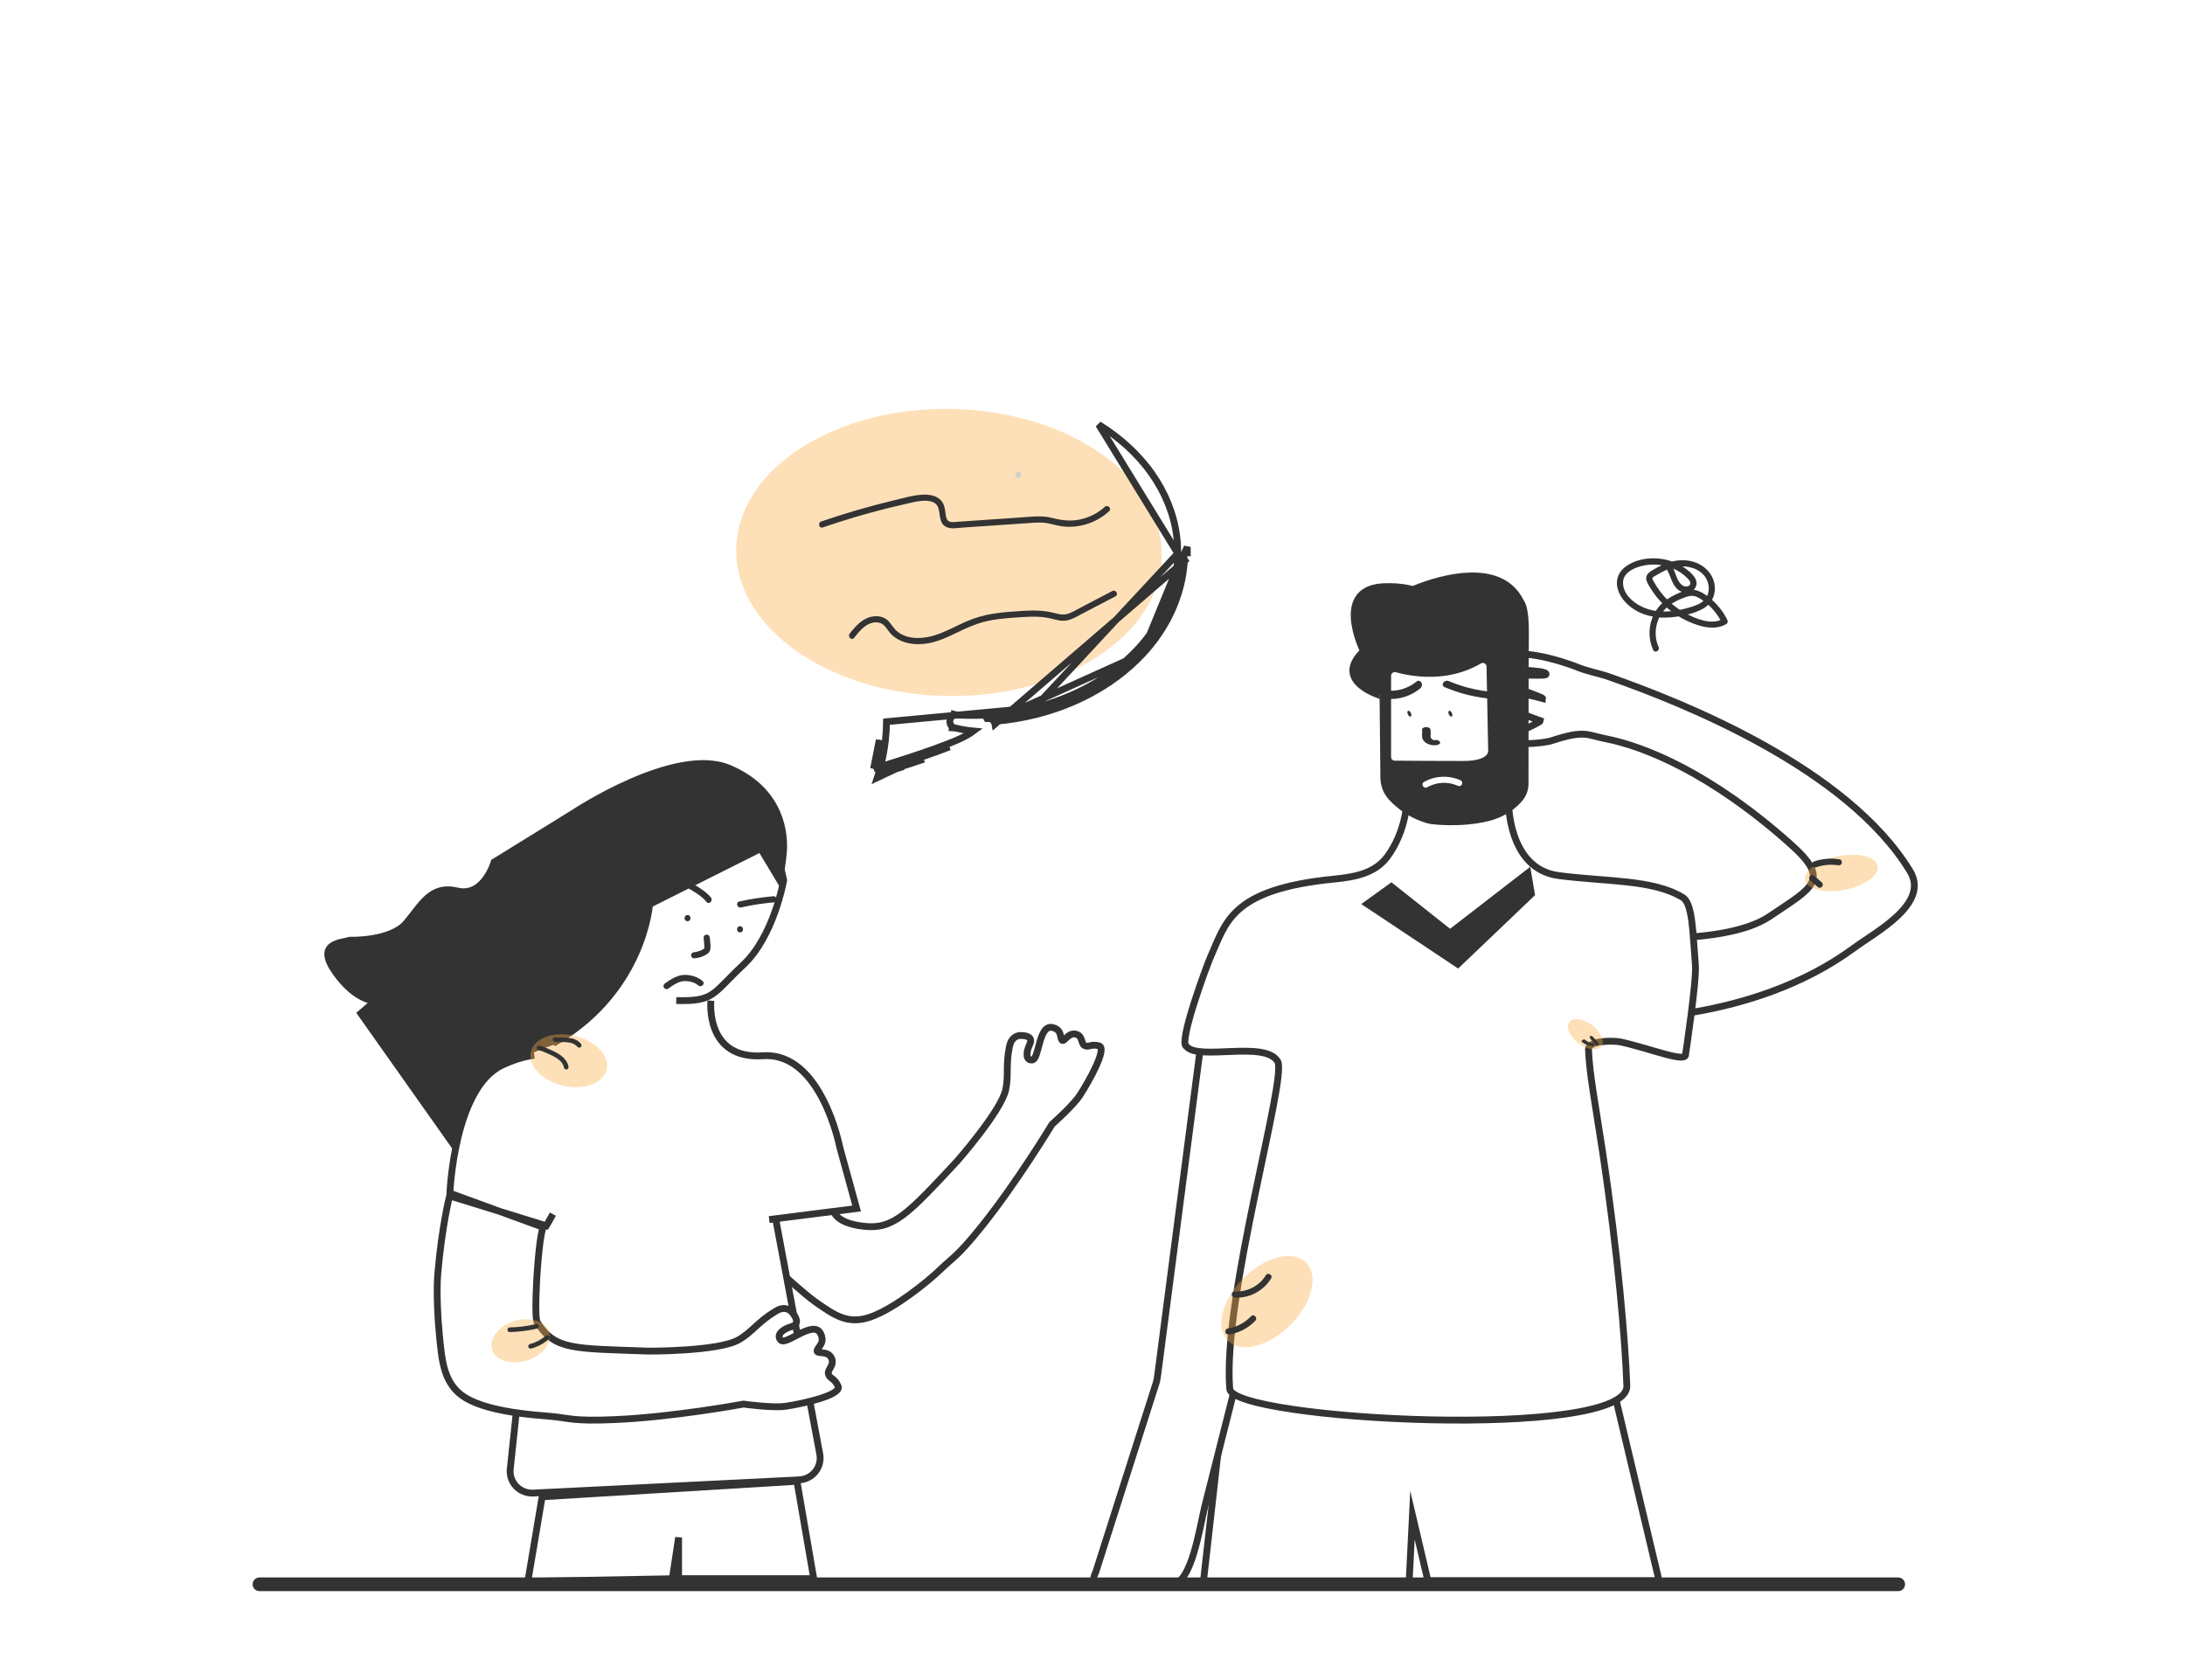 <svg width="160" height="123" viewBox="0 0 160 123" fill="none" xmlns="http://www.w3.org/2000/svg">
<rect width="160" height="123" fill="white"/>
<rect x="19" y="27" width="122" height="90" fill="white"/>
<path d="M37.607 69.73L50.69 67.636L53.307 78.103H54.354L57.494 94.85L39.177 100.606L37.607 69.73Z" fill="white"/>
<path d="M58.54 86.477L55.557 91.634C56.357 92.471 58.867 94.739 59.719 95.333C61.088 96.288 62.082 97.023 63.774 96.42C65.569 95.779 68.044 93.743 68.802 93.006C69.811 92.023 70.047 92.083 71.891 89.787C74.477 86.563 77.037 82.321 77.037 82.321C77.037 82.321 78.574 80.965 79.076 80.195C79.74 79.176 81.103 76.742 80.473 76.575C79.862 76.415 79.726 76.718 79.414 76.551C79.143 76.407 79.304 75.818 78.741 75.71C78.135 75.593 77.848 76.558 77.703 76.025C77.621 75.72 77.638 75.375 77.087 75.237C76.035 74.972 76.121 77.577 75.575 77.61C75.108 77.639 75.118 77.062 75.401 76.472C75.618 76.019 75.335 75.819 74.738 75.818C74.48 75.819 74.056 75.948 73.918 76.625C73.632 78.023 73.873 78.742 73.643 79.797C73.3 81.363 70.085 85.021 70.085 85.021C66.46 88.918 65.419 90.031 63.25 89.787C61.082 89.542 60.634 88.57 61.151 87.558C59.275 85.675 58.54 86.477 58.54 86.477Z" fill="white" stroke="#333333" stroke-width="0.5" stroke-miterlimit="10"/>
<path d="M45.367 67.836L46.159 63.124L55.018 61.468L56.66 61.248L57.386 64.448C57.386 64.448 56.679 68.551 54.408 70.666C52.136 72.782 52.336 73.334 49.52 73.26" fill="white"/>
<path d="M45.367 67.836L46.159 63.124L55.018 61.468L56.66 61.248L57.386 64.448C57.386 64.448 56.679 68.551 54.408 70.666C52.136 72.782 52.336 73.334 49.52 73.26" stroke="#333333" stroke-width="0.5" stroke-miterlimit="10"/>
<path d="M37.786 103.582L37.359 107.601C37.285 108.561 38.076 109.369 39.044 109.321L58.526 108.354C59.508 108.305 60.216 107.403 60.025 106.446L56.81 89.292" fill="white"/>
<path d="M37.786 103.582L37.359 107.601C37.285 108.561 38.076 109.369 39.044 109.321L58.526 108.354C59.508 108.305 60.216 107.403 60.025 106.446L56.81 89.292" stroke="#333333" stroke-width="0.5" stroke-miterlimit="10"/>
<path d="M33.316 83.95L26.422 74.198L27.495 73.277C27.495 73.277 26.116 73.353 24.585 71.203C23.053 69.053 24.934 69.048 25.629 68.842C25.629 68.842 28.602 68.939 29.75 67.59C30.899 66.241 31.535 64.778 33.49 65.238C35.444 65.698 36.185 63.122 36.185 63.122L42.025 59.514C42.025 59.514 49.427 54.594 53.372 56.245C57.316 57.896 57.424 61.223 57.379 62.169C57.334 63.116 57.076 64.412 57.076 64.412L55.707 62.132L47.563 66.214C47.563 66.214 47.141 72.356 40.899 76.158C40.899 76.156 34.484 77.481 33.316 83.95Z" fill="#333333" stroke="#333333" stroke-width="0.5" stroke-miterlimit="10"/>
<path d="M39.125 77.273C38.425 77.349 37.636 77.583 36.758 77.998C33.25 79.656 32.944 87.362 32.944 87.362L39.774 89.862C39.774 89.862 39.528 90.293 39.329 93.256C39.3 93.677 39.126 96.494 39.349 96.837C40.651 98.845 41.914 98.729 47.505 98.927C47.505 98.927 52.624 98.953 54.102 98.094C55.098 97.514 55.501 96.783 56.808 95.999C57.439 95.619 57.834 95.882 58.013 96.098C58.425 96.602 58.461 96.988 57.952 97.137C57.289 97.331 56.824 97.746 57.169 98.119C57.572 98.554 59.578 96.571 60.095 97.653C60.366 98.218 60.079 98.456 59.895 98.75C59.572 99.263 60.535 98.797 60.861 99.393C61.163 99.947 60.585 100.243 60.658 100.578C60.741 100.963 61.076 100.855 61.369 101.488C61.672 102.141 58.802 102.778 57.536 102.965C56.579 103.107 54.443 102.806 54.443 102.806C54.443 102.806 49.313 103.76 44.972 103.944C41.879 104.074 41.764 103.832 40.288 103.702C39.181 103.604 35.856 103.402 34.109 102.359C32.463 101.375 32.363 99.606 32.175 97.752C32.059 96.598 31.947 94.527 32.059 93.239C32.371 89.676 32.923 87.564 32.923 87.564L40.003 89.751C40.003 89.751 40.197 89.431 40.487 88.9" fill="white"/>
<path d="M39.125 77.273C38.425 77.349 37.636 77.583 36.758 77.998C33.25 79.656 32.944 87.362 32.944 87.362L39.774 89.862C39.774 89.862 39.528 90.293 39.329 93.256C39.3 93.677 39.126 96.494 39.349 96.837C40.651 98.845 41.914 98.729 47.505 98.927C47.505 98.927 52.624 98.953 54.102 98.094C55.098 97.514 55.501 96.783 56.808 95.999C57.439 95.619 57.834 95.882 58.013 96.098C58.425 96.602 58.461 96.988 57.952 97.137C57.289 97.331 56.824 97.746 57.169 98.119C57.572 98.554 59.578 96.571 60.095 97.653C60.366 98.218 60.079 98.456 59.895 98.75C59.572 99.263 60.535 98.797 60.861 99.393C61.163 99.947 60.585 100.243 60.658 100.578C60.741 100.963 61.076 100.855 61.369 101.488C61.672 102.141 58.802 102.778 57.536 102.965C56.579 103.107 54.443 102.806 54.443 102.806C54.443 102.806 49.313 103.76 44.972 103.944C41.879 104.074 41.764 103.832 40.288 103.702C39.181 103.604 35.856 103.402 34.109 102.359C32.463 101.375 32.363 99.606 32.175 97.752C32.059 96.598 31.947 94.527 32.059 93.239C32.371 89.676 32.923 87.564 32.923 87.564L40.003 89.751C40.003 89.751 40.197 89.431 40.487 88.9" stroke="#333333" stroke-width="0.5" stroke-miterlimit="10"/>
<path d="M56.325 89.292L62.727 88.485L61.491 83.989C61.491 83.989 60.144 77.014 55.875 77.302C51.607 77.589 52.057 73.267 52.057 73.267" fill="white"/>
<path d="M56.325 89.292L62.727 88.485L61.491 83.989C61.491 83.989 60.144 77.014 55.875 77.302C51.607 77.589 52.057 73.267 52.057 73.267" stroke="#333333" stroke-width="0.5" stroke-miterlimit="10"/>
<path d="M54.257 66.442C55.047 66.267 55.845 66.142 56.652 66.072C56.774 66.062 56.878 65.976 56.878 65.846C56.878 65.732 56.774 65.61 56.652 65.62C55.806 65.694 54.966 65.822 54.136 66.006C53.853 66.068 53.973 66.505 54.257 66.442Z" fill="#333333"/>
<path opacity="0.76" d="M44.425 78.313C44.66 77.305 43.607 76.198 42.074 75.84C40.541 75.483 39.108 76.011 38.873 77.019C38.639 78.027 39.691 79.134 41.224 79.491C42.758 79.848 44.191 79.321 44.425 78.313Z" fill="#FDAE46" fill-opacity="0.5"/>
<path opacity="0.76" d="M86.866 40.887C86.987 34.147 80.11 28.558 71.505 28.404C62.901 28.25 55.828 33.589 55.707 40.329C55.587 47.069 62.464 52.658 71.069 52.812C79.673 52.967 86.746 47.627 86.866 40.887Z" fill="white"/>
<path opacity="0.76" d="M85.068 40.731C85.172 34.927 78.281 30.098 69.676 29.944C61.072 29.789 54.013 34.369 53.909 40.173C53.805 45.976 60.696 50.806 69.3 50.96C77.904 51.114 84.964 46.535 85.068 40.731Z" fill="#FDAE46" fill-opacity="0.5"/>
<path opacity="0.76" d="M38.551 99.625C39.705 99.279 40.446 98.349 40.206 97.547C39.966 96.745 38.836 96.375 37.682 96.721C36.529 97.066 35.788 97.996 36.028 98.798C36.268 99.6 37.398 99.97 38.551 99.625Z" fill="#FDAE46" fill-opacity="0.5"/>
<path d="M52.059 65.721C51.798 65.388 51.447 65.149 51.092 64.926C50.69 64.674 50.283 64.431 49.87 64.195C49.042 63.722 48.196 63.28 47.335 62.871C47.073 62.747 46.844 63.136 47.107 63.261C47.947 63.66 48.773 64.088 49.581 64.549C49.974 64.773 50.364 65.004 50.75 65.244C51.114 65.47 51.471 65.699 51.739 66.041C51.918 66.27 52.236 65.947 52.059 65.721Z" fill="#333333"/>
<path d="M54.192 68.27C54.483 68.27 54.483 67.818 54.192 67.818C53.901 67.818 53.9 68.27 54.192 68.27Z" fill="#333333"/>
<path d="M50.346 67.45C50.636 67.45 50.636 66.998 50.346 66.998C50.055 66.998 50.055 67.45 50.346 67.45Z" fill="#333333"/>
<path d="M51.527 68.715C51.527 68.715 51.534 68.773 51.533 68.758C51.531 68.742 51.537 68.798 51.539 68.804C51.543 68.846 51.548 68.886 51.552 68.929C51.56 69.011 51.568 69.094 51.571 69.179C51.574 69.251 51.58 69.323 51.575 69.396C51.574 69.417 51.566 69.436 51.575 69.406C51.574 69.412 51.557 69.462 51.569 69.436C51.581 69.406 51.54 69.477 51.577 69.43C51.566 69.442 51.554 69.453 51.543 69.465C51.522 69.488 51.583 69.441 51.536 69.471C51.525 69.479 51.515 69.485 51.503 69.492C51.471 69.512 51.438 69.531 51.405 69.548C51.372 69.566 51.337 69.581 51.304 69.598C51.296 69.601 51.29 69.604 51.283 69.607C51.298 69.601 51.299 69.599 51.284 69.605C51.266 69.613 51.25 69.619 51.232 69.625C51.161 69.65 51.089 69.671 51.015 69.688C50.982 69.695 50.949 69.7 50.916 69.708C50.891 69.712 50.938 69.706 50.897 69.711C50.875 69.714 50.852 69.715 50.83 69.717C50.712 69.726 50.598 69.813 50.604 69.943C50.608 70.057 50.703 70.179 50.83 70.169C51.015 70.154 51.199 70.119 51.373 70.054C51.548 69.989 51.742 69.905 51.878 69.772C52.03 69.623 52.036 69.418 52.027 69.219C52.018 69.011 51.995 68.805 51.965 68.599C51.949 68.481 51.793 68.406 51.686 68.441C51.555 68.478 51.509 68.588 51.527 68.715Z" fill="#333333"/>
<path d="M48.923 72.393C49.277 72.141 49.706 71.832 50.144 71.831C50.477 71.829 50.882 71.927 51.135 72.154C51.35 72.347 51.671 72.029 51.454 71.835C51.117 71.532 50.623 71.386 50.176 71.379C49.626 71.37 49.126 71.697 48.694 72.002C48.595 72.073 48.548 72.2 48.613 72.311C48.671 72.409 48.822 72.463 48.923 72.393Z" fill="#333333"/>
<path d="M39.415 76.889C39.617 76.929 39.805 77.005 39.993 77.088C40.194 77.177 40.396 77.264 40.587 77.371C40.908 77.549 41.236 77.8 41.304 78.183C41.32 78.273 41.43 78.325 41.511 78.302C41.606 78.276 41.645 78.184 41.63 78.094C41.554 77.654 41.189 77.33 40.822 77.116C40.617 76.996 40.399 76.901 40.182 76.804C39.962 76.708 39.743 76.612 39.507 76.565C39.292 76.52 39.201 76.847 39.415 76.889Z" fill="#333333"/>
<path d="M40.639 76.285C41.178 76.339 41.9 76.181 42.294 76.658C42.353 76.729 42.474 76.719 42.534 76.658C42.603 76.589 42.593 76.49 42.534 76.419C42.07 75.855 41.276 76.01 40.639 75.946C40.547 75.936 40.469 76.03 40.469 76.116C40.469 76.214 40.547 76.275 40.639 76.285Z" fill="#333333"/>
<path d="M39.253 96.948C38.619 97.098 37.974 97.179 37.324 97.193C37.105 97.197 37.105 97.536 37.324 97.532C38.004 97.518 38.682 97.432 39.343 97.275C39.555 97.224 39.465 96.897 39.253 96.948Z" fill="#333333"/>
<path d="M39.95 97.813C39.62 98.096 39.225 98.301 38.805 98.413C38.716 98.437 38.662 98.533 38.686 98.621C38.71 98.709 38.805 98.762 38.894 98.74C39.373 98.611 39.812 98.375 40.188 98.052C40.257 97.992 40.249 97.875 40.188 97.813C40.12 97.745 40.019 97.754 39.95 97.813Z" fill="#333333"/>
<path d="M118.311 68.599C118.311 68.599 126.342 69.289 129.579 67.1C132.777 64.938 134.096 64.463 131.105 61.796C125.326 56.641 120.464 54.652 117.565 54.087C116.193 53.819 116.062 53.435 113.647 54.223C112.92 54.459 110.523 54.61 110.478 54.166C110.444 53.839 112.775 52.955 112.796 52.772C112.796 52.772 109.334 51.594 109.471 50.888C109.603 50.199 112.963 51.147 112.963 51.147C112.978 51.016 110.199 50.203 110.136 49.764C110.056 49.193 113.107 49.581 113.207 49.38C113.394 49.002 109.894 49.122 109.911 48.803C110.009 46.862 114.898 48.601 115.358 48.794C116.307 49.188 117.012 49.268 117.819 49.553C123.336 51.487 135.293 56.26 139.87 63.795C141.319 66.178 137.327 68.254 135.762 69.407C128.23 74.957 118.156 74.597 118.156 74.597L118.311 68.599Z" fill="white" stroke="#333333" stroke-width="0.5" stroke-miterlimit="10"/>
<path d="M89.909 99.975L88.1 116L103.191 115.759L103.429 110.937L104.558 115.739H121.486L118.282 102.257L89.909 99.975Z" fill="white" stroke="#333333" stroke-width="0.5" stroke-miterlimit="10"/>
<path d="M88.144 74.823L84.764 100.753C84.732 100.997 84.674 101.238 84.593 101.469L80.234 115.125C79.656 116.26 80.833 115.951 83.025 115.987L85.804 115.994C87.261 116.018 87.856 111.75 88.232 110.266L90.656 100.682C90.681 100.586 90.701 100.488 90.717 100.391L94.73 75.933C95.013 74.212 93.99 72.549 92.383 72.12L92.067 72.034C90.232 71.545 88.401 72.847 88.144 74.823Z" fill="white" stroke="#333333" stroke-width="0.5" stroke-miterlimit="10"/>
<path d="M39.698 109.594L38.654 115.784L49.232 115.593L49.691 112.574V115.586H59.587L58.357 108.457L39.698 109.594Z" fill="white" stroke="#333333" stroke-width="0.5" stroke-miterlimit="10"/>
<path d="M110.466 58.681C110.466 58.681 110.391 63.62 114.141 64.11C117.632 64.567 121.021 64.379 123.204 65.701C123.941 66.147 123.941 68.125 124.148 70.627C124.247 71.827 123.431 77.181 123.431 77.181C123.516 77.874 120.869 76.774 118.692 76.296C118.208 76.189 116.29 76.147 116.32 76.858C116.395 78.667 116.793 80.652 117.333 84.221C118.503 91.945 119.013 98.279 119.127 101.46C119.272 105.519 90.24 103.981 90.05 101.692C89.497 94.992 94.265 78.954 93.561 77.724C92.662 76.153 87.755 77.695 86.878 76.618C86.258 76.391 88.374 70.657 88.653 70.043C89.768 67.58 90.1 65.117 97.673 64.368C99.187 64.218 100.7 63.955 101.608 62.702C102.196 61.892 102.726 60.787 102.963 59.301C103.643 55.061 110.466 58.681 110.466 58.681Z" fill="white" stroke="#333333" stroke-width="0.5" stroke-miterlimit="10"/>
<path d="M99.843 47.673C99.843 47.673 97.443 42.871 101.642 42.953C101.642 42.953 102.556 42.912 103.469 43.171C103.469 43.171 109.578 40.402 111.351 44.072C111.351 44.072 111.733 44.372 111.704 46.474C111.68 48.283 111.677 55.438 111.677 57.388C111.677 57.78 111.54 58.158 111.289 58.458C110.891 58.932 110.159 59.574 108.95 59.873C106.905 60.377 104.832 60.091 104.832 60.091C104.832 60.091 103.252 59.848 101.888 58.373C101.531 57.986 101.338 57.474 101.332 56.948L101.272 50.991C101.275 50.989 97.47 49.951 99.843 47.673Z" fill="#333333" stroke="#333333" stroke-width="0.5" stroke-miterlimit="10"/>
<path d="M102.273 48.979C103.442 49.301 105.979 49.733 108.321 48.361C108.664 48.159 109.098 48.399 109.105 48.798L109.223 54.904C109.223 54.904 109.441 55.968 107.151 55.968C105.417 55.968 103.136 55.953 102.13 55.945C101.844 55.944 101.615 55.71 101.615 55.426V49.482C101.615 49.137 101.942 48.887 102.273 48.979Z" fill="white" stroke="#333333" stroke-width="0.5" stroke-miterlimit="10"/>
<path d="M19 116L139 116" stroke="#333333" stroke-miterlimit="10" stroke-linecap="round"/>
<path opacity="0.76" d="M114.864 74.928C114.661 75.391 115.126 76.152 115.879 76.577C116.595 76.981 117.239 76.889 117.345 76.418C117.443 75.976 117.033 75.328 116.406 74.932C115.752 74.517 115.054 74.496 114.864 74.928Z" fill="#FDAE46" fill-opacity="0.5"/>
<path opacity="0.76" d="M94.886 92.027C93.343 91.644 91.077 93.012 89.981 95.009C88.939 96.907 89.452 98.494 90.986 98.63C92.429 98.759 94.351 97.557 95.4 95.886C96.499 94.136 96.327 92.385 94.886 92.027Z" fill="#FDAE46" fill-opacity="0.5"/>
<path opacity="0.76" d="M137.138 62.924C136.329 62.395 134.533 62.492 133.246 63.144C132.023 63.763 131.834 64.6 132.718 65.016C133.547 65.407 135.084 65.306 136.24 64.79C137.449 64.251 137.895 63.419 137.138 62.924Z" fill="#FDAE46" fill-opacity="0.5"/>
<path d="M106.299 52.461C106.446 52.394 106.257 51.983 106.11 52.051C105.963 52.118 106.152 52.529 106.299 52.461Z" fill="#333333"/>
<path d="M115.833 76.278C116.003 76.439 116.266 76.549 116.576 76.587C116.642 76.595 116.732 76.566 116.768 76.513C116.801 76.464 116.786 76.408 116.714 76.4C116.643 76.391 116.574 76.378 116.509 76.362C116.501 76.359 116.493 76.358 116.487 76.356C116.474 76.352 116.47 76.353 116.485 76.356C116.468 76.352 116.452 76.346 116.438 76.341C116.408 76.331 116.377 76.32 116.349 76.308C116.321 76.297 116.294 76.284 116.268 76.271C116.255 76.264 116.242 76.257 116.229 76.25C116.224 76.247 116.218 76.243 116.212 76.24C116.208 76.238 116.184 76.226 116.207 76.237C116.154 76.211 116.113 76.171 116.075 76.135C116.038 76.101 115.944 76.104 115.881 76.143C115.816 76.184 115.793 76.241 115.833 76.278Z" fill="#333333"/>
<path d="M103.299 52.462C103.446 52.394 103.257 51.983 103.11 52.051C102.964 52.118 103.152 52.529 103.299 52.462Z" fill="#333333"/>
<path d="M116.477 76.081C116.597 76.212 116.716 76.343 116.835 76.474C116.898 76.544 117 76.574 117.043 76.528C117.087 76.481 117.077 76.389 117.009 76.314C116.889 76.183 116.77 76.052 116.65 75.92C116.587 75.851 116.486 75.82 116.442 75.867C116.398 75.913 116.408 76.005 116.477 76.081Z" fill="#333333"/>
<path d="M132.958 63.512C133.48 63.33 134.042 63.268 134.589 63.356C134.709 63.375 134.831 63.326 134.867 63.197C134.897 63.09 134.831 62.938 134.709 62.919C134.081 62.819 133.44 62.866 132.838 63.075C132.723 63.116 132.646 63.231 132.679 63.354C132.711 63.467 132.842 63.553 132.958 63.512Z" fill="#333333"/>
<path d="M132.548 64.455C132.731 64.615 132.913 64.776 133.095 64.936C133.14 64.975 133.193 65.002 133.255 65.002C133.31 65.002 133.377 64.978 133.414 64.936C133.453 64.892 133.484 64.837 133.481 64.776C133.477 64.719 133.459 64.656 133.414 64.617C133.232 64.457 133.05 64.296 132.868 64.136C132.822 64.097 132.77 64.07 132.708 64.07C132.652 64.07 132.586 64.094 132.548 64.136C132.509 64.18 132.479 64.235 132.482 64.296C132.484 64.353 132.503 64.416 132.548 64.455Z" fill="#333333"/>
<g opacity="0.79">
<g opacity="0.79">
<path opacity="0.79" d="M74.572 35.009C74.863 35.009 74.863 34.557 74.572 34.557C74.282 34.557 74.28 35.009 74.572 35.009Z" fill="#A4BFE0"/>
</g>
</g>
<path d="M105.795 50.316C106.905 50.791 108.101 51.08 109.341 51.177C109.506 51.191 109.647 51.05 109.647 50.921C109.647 50.772 109.506 50.678 109.341 50.664C108.215 50.575 107.111 50.304 106.103 49.873C105.754 49.723 105.444 50.165 105.795 50.316Z" fill="#333333"/>
<path d="M101.701 51.172C102.51 51.221 103.328 50.948 104.003 50.403C104.114 50.313 104.162 50.139 104.092 49.992C104.028 49.858 103.864 49.794 103.753 49.884C103.145 50.375 102.432 50.614 101.703 50.571C101.568 50.563 101.454 50.716 101.454 50.872C101.452 51.04 101.567 51.164 101.701 51.172Z" fill="#333333"/>
<path d="M104.131 53.478C104.146 53.534 104.129 53.442 104.135 53.498C104.137 53.513 104.14 53.528 104.14 53.542C104.142 53.574 104.142 53.607 104.142 53.64C104.14 53.7 104.133 53.759 104.131 53.819C104.127 53.953 104.144 54.086 104.231 54.21C104.393 54.441 104.799 54.632 105.229 54.552C105.385 54.523 105.5 54.419 105.448 54.32C105.398 54.226 105.231 54.158 105.063 54.189C105.057 54.19 105.048 54.191 105.042 54.192C105.015 54.196 105.013 54.196 105.042 54.194C105.065 54.192 105.069 54.192 105.053 54.192C105.046 54.192 105.038 54.192 105.032 54.192C104.961 54.195 105.042 54.19 105.042 54.196C105.042 54.196 105.005 54.191 105.003 54.191C104.986 54.189 104.951 54.171 104.982 54.187C105.011 54.202 104.984 54.187 104.971 54.182C104.963 54.18 104.93 54.171 104.926 54.165C104.928 54.171 104.971 54.189 104.936 54.17C104.911 54.156 104.888 54.141 104.865 54.126C104.84 54.111 104.897 54.155 104.865 54.126C104.857 54.118 104.849 54.111 104.84 54.102C104.83 54.092 104.822 54.082 104.811 54.072C104.807 54.068 104.805 54.063 104.801 54.059C104.791 54.047 104.795 54.051 104.809 54.072C104.803 54.072 104.778 54.016 104.778 54.013C104.774 54.004 104.772 53.996 104.768 53.987C104.766 53.979 104.761 53.943 104.766 53.977C104.763 53.95 104.759 53.924 104.757 53.897C104.755 53.843 104.759 53.789 104.761 53.736C104.77 53.613 104.768 53.495 104.734 53.374C104.707 53.276 104.499 53.214 104.35 53.242C104.175 53.281 104.102 53.374 104.131 53.478Z" fill="#333333"/>
<path d="M104.501 57.645C105.175 57.261 106.028 57.209 106.738 57.53C106.85 57.58 106.981 57.562 107.047 57.449C107.104 57.353 107.077 57.19 106.966 57.14C106.105 56.75 105.097 56.785 104.272 57.255C104.02 57.399 104.248 57.79 104.501 57.645Z" fill="white"/>
<path d="M64.528 51.73L72.634 53.081L64.078 57.134L64.528 51.73Z" fill="white"/>
<path d="M86.245 40.525C86.243 40.509 86.243 40.493 86.242 40.477L86.242 40.475C86.241 40.059 86.216 39.645 86.163 39.234C85.951 37.59 85.292 36.027 84.335 34.67L84.335 34.67C83.317 33.225 81.961 32.022 80.453 31.089L86.245 40.525ZM86.245 40.525C86.225 43.158 85.092 45.64 83.291 47.557L83.291 47.557C81.283 49.698 78.578 51.119 75.733 51.833M86.245 40.525L75.733 51.833M75.733 51.833C73.889 52.294 71.979 52.459 70.079 52.354L69.868 52.301L69.858 52.374C69.676 52.436 69.575 52.611 69.555 52.762C69.536 52.913 69.587 53.108 69.745 53.218L69.736 53.29L69.962 53.303C70.396 53.41 70.837 53.484 71.281 53.526C70.745 53.922 70.092 54.199 69.436 54.453L69.436 54.453C68.229 54.921 67.001 55.333 65.762 55.727L65.762 55.727C65.335 55.864 64.908 55.997 64.48 56.13C64.641 55.508 64.757 54.876 64.831 54.236M75.733 51.833L64.918 52.842C64.918 52.842 64.918 52.842 64.918 52.842C64.913 53.307 64.884 53.773 64.831 54.236M64.831 54.236C64.831 54.236 64.831 54.236 64.831 54.236L64.582 54.207M64.831 54.236L64.582 54.207M64.582 54.207C64.504 54.887 64.377 55.558 64.199 56.217C64.122 56.241 64.046 56.264 63.97 56.288M64.582 54.207L63.97 56.288M72.746 52.777C73.79 52.694 74.828 52.526 75.843 52.273C75.843 52.273 75.843 52.272 75.843 52.272C77.203 51.932 78.522 51.436 79.763 50.779L79.763 50.779C81.189 50.023 82.516 49.044 83.62 47.866L72.746 52.777ZM72.746 52.777C72.662 52.681 72.534 52.606 72.38 52.61L72.379 52.61C72.344 52.611 72.31 52.612 72.275 52.613L72.27 52.604C73.457 52.539 74.638 52.364 75.793 52.075L72.746 52.777ZM65.9 56.16L65.914 56.204C65.914 56.204 65.914 56.204 65.914 56.204C65.382 56.373 64.851 56.539 64.319 56.703C64.295 56.782 64.27 56.861 64.244 56.94L65.9 56.16ZM65.9 56.16L65.838 55.965M65.9 56.16C66.484 55.974 67.066 55.784 67.645 55.586L64.335 56.65M64.335 56.65C64.858 56.488 65.38 56.326 65.9 56.16L65.838 55.965M64.335 56.65C64.359 56.572 64.381 56.494 64.403 56.416M64.335 56.65L64.403 56.416M65.838 55.965C65.36 56.118 64.882 56.267 64.403 56.416M65.838 55.965C67.079 55.571 68.312 55.156 69.526 54.686L64.403 56.416M63.97 56.288C64.164 55.6 64.305 54.897 64.385 54.184C64.385 54.184 64.385 54.184 64.385 54.184L63.97 56.288ZM86.733 40.944C86.801 40.942 86.871 40.927 86.937 40.896L72.861 53.018C72.85 52.955 72.827 52.896 72.797 52.846C72.791 52.838 72.786 52.829 72.78 52.82C73.815 52.737 74.844 52.571 75.854 52.318L75.854 52.318C77.211 51.977 78.541 51.479 79.785 50.821C79.785 50.821 79.785 50.821 79.785 50.821C81.219 50.062 82.539 49.09 83.655 47.9C84.495 47.006 85.197 45.992 85.72 44.895C85.72 44.894 85.72 44.894 85.72 44.894C86.306 43.663 86.664 42.329 86.733 40.944ZM85.681 44.876C85.157 45.977 84.452 46.978 83.62 47.866L86.486 40.886C86.549 40.92 86.618 40.938 86.685 40.943C86.617 42.304 86.272 43.639 85.681 44.876L85.681 44.876ZM86.947 40.475L86.745 40.475L86.937 40.056C86.943 40.196 86.947 40.335 86.947 40.475ZM70.007 52.851L70.007 52.851C70.007 52.851 70.007 52.851 70.007 52.851Z" fill="white" stroke="#333333" stroke-width="0.5"/>
<path d="M60.253 38.618C61.839 38.074 63.447 37.596 65.073 37.192C65.483 37.09 65.894 36.993 66.305 36.902C66.647 36.825 66.99 36.734 67.338 36.691C67.809 36.63 68.514 36.623 68.701 37.17C68.874 37.675 68.74 38.369 69.352 38.61C69.693 38.744 70.11 38.657 70.466 38.631C70.903 38.601 71.338 38.571 71.774 38.542C72.634 38.484 73.494 38.425 74.354 38.366C74.788 38.336 75.223 38.306 75.656 38.277C76.071 38.25 76.476 38.242 76.881 38.345C77.263 38.44 77.634 38.539 78.03 38.565C78.412 38.589 78.799 38.557 79.174 38.479C79.936 38.322 80.645 37.956 81.219 37.43C81.434 37.233 81.114 36.915 80.9 37.111C80.397 37.572 79.776 37.884 79.111 38.03C78.411 38.184 77.75 38.104 77.064 37.925C76.274 37.718 75.456 37.839 74.652 37.893C73.792 37.952 72.932 38.011 72.073 38.069C71.649 38.098 71.225 38.127 70.802 38.157C70.589 38.172 70.379 38.185 70.166 38.2C69.979 38.212 69.767 38.253 69.583 38.211C69.309 38.149 69.275 37.852 69.24 37.617C69.201 37.346 69.177 37.07 69.04 36.826C68.761 36.331 68.163 36.2 67.636 36.216C66.923 36.239 66.206 36.457 65.515 36.621C63.696 37.054 61.899 37.575 60.133 38.184C59.86 38.276 59.978 38.713 60.253 38.618Z" fill="#333333"/>
<path d="M62.542 46.707C62.926 46.225 63.374 45.641 64.037 45.574C64.328 45.546 64.602 45.627 64.796 45.852C64.995 46.079 65.135 46.341 65.368 46.54C66.251 47.292 67.55 47.284 68.603 46.944C69.273 46.727 69.899 46.4 70.535 46.1C71.191 45.79 71.858 45.546 72.574 45.415C73.31 45.279 74.061 45.235 74.808 45.187C75.551 45.139 76.301 45.115 77.028 45.305C77.41 45.404 77.782 45.507 78.178 45.416C78.577 45.326 78.945 45.092 79.303 44.904C80.095 44.491 80.886 44.077 81.678 43.664C81.935 43.53 81.708 43.139 81.451 43.274C80.747 43.641 80.043 44.009 79.339 44.377C79.001 44.553 78.665 44.758 78.311 44.901C77.943 45.05 77.62 44.994 77.248 44.895C76.516 44.699 75.775 44.678 75.022 44.721C74.292 44.762 73.557 44.812 72.833 44.917C72.104 45.023 71.411 45.22 70.735 45.514C70.075 45.802 69.443 46.154 68.768 46.407C67.763 46.784 66.385 46.947 65.556 46.097C65.316 45.849 65.174 45.522 64.879 45.323C64.599 45.134 64.249 45.089 63.921 45.136C63.174 45.243 62.667 45.83 62.222 46.388C62.042 46.612 62.359 46.935 62.542 46.707Z" fill="#333333"/>
<path d="M121.453 47.367C121.048 46.476 121.234 45.343 121.901 44.629C122.301 44.201 122.849 43.928 123.394 43.731C123.7 43.62 123.982 43.574 124.284 43.718C124.528 43.834 124.759 43.998 124.965 44.171C125.442 44.569 125.823 45.06 126.099 45.617C126.126 45.515 126.153 45.411 126.18 45.309C125.363 45.785 124.23 45.333 123.471 44.926C122.681 44.502 121.983 43.9 121.465 43.166C121.344 42.994 121.232 42.817 121.13 42.633C121.089 42.56 120.972 42.407 121.005 42.319C121.038 42.235 121.228 42.155 121.304 42.107C121.749 41.827 122.23 41.602 122.75 41.51C123.595 41.358 124.659 41.652 125.012 42.512C125.167 42.889 125.174 43.35 124.971 43.712C124.742 44.12 124.283 44.298 123.858 44.432C122.834 44.756 121.711 44.93 120.666 44.597C119.853 44.338 118.866 43.642 118.847 42.694C118.826 41.756 120.086 41.393 120.835 41.342C121.794 41.277 122.786 41.595 123.486 42.262C123.62 42.389 123.891 42.636 123.736 42.832C123.613 42.985 123.373 42.966 123.224 42.872C122.764 42.581 122.709 41.887 122.44 41.455C122.286 41.208 121.896 41.435 122.05 41.682C122.358 42.179 122.413 42.821 122.905 43.198C123.285 43.489 123.923 43.468 124.162 42.997C124.44 42.452 123.852 41.949 123.467 41.658C123.051 41.345 122.566 41.123 122.062 41C121.05 40.751 119.835 40.871 118.99 41.525C118.526 41.886 118.317 42.413 118.43 42.993C118.54 43.553 118.918 44.049 119.356 44.402C120.329 45.182 121.6 45.337 122.8 45.15C123.425 45.053 124.098 44.894 124.659 44.594C125.137 44.34 125.474 43.909 125.552 43.368C125.721 42.226 124.863 41.295 123.783 41.076C123.208 40.96 122.614 41.028 122.065 41.225C121.77 41.333 121.485 41.47 121.214 41.629C120.988 41.763 120.652 41.923 120.567 42.193C120.478 42.468 120.676 42.758 120.809 42.984C120.949 43.223 121.109 43.451 121.279 43.668C121.622 44.105 122.024 44.489 122.468 44.822C122.913 45.155 123.402 45.422 123.918 45.625C124.44 45.83 125.018 45.991 125.582 45.946C125.875 45.922 126.152 45.845 126.405 45.697C126.516 45.633 126.54 45.497 126.486 45.388C126.204 44.819 125.81 44.304 125.326 43.889C124.827 43.46 124.232 43.05 123.542 43.21C123.205 43.288 122.867 43.443 122.559 43.599C122.256 43.751 121.968 43.939 121.718 44.168C121.288 44.561 120.991 45.101 120.863 45.669C120.717 46.318 120.783 46.989 121.059 47.594C121.184 47.859 121.572 47.629 121.453 47.367Z" fill="#333333"/>
<path d="M90.418 95.01C91.478 95.074 92.529 94.512 93.079 93.605C93.23 93.355 92.84 93.128 92.689 93.378C92.219 94.155 91.323 94.613 90.418 94.558C90.127 94.539 90.129 94.991 90.418 95.01Z" fill="#333333"/>
<path d="M90.011 97.709C90.739 97.598 91.422 97.232 91.927 96.697C92.126 96.486 91.808 96.165 91.608 96.377C91.151 96.862 90.549 97.173 89.891 97.274C89.771 97.292 89.704 97.444 89.733 97.553C89.769 97.679 89.889 97.727 90.011 97.709Z" fill="#333333"/>
<path d="M100.119 66.186L101.882 64.914L106.183 68.323L111.878 63.919L112.138 65.451L106.748 70.596L100.119 66.186Z" fill="#333333" stroke="#333333" stroke-width="0.5" stroke-miterlimit="10"/>
</svg>
